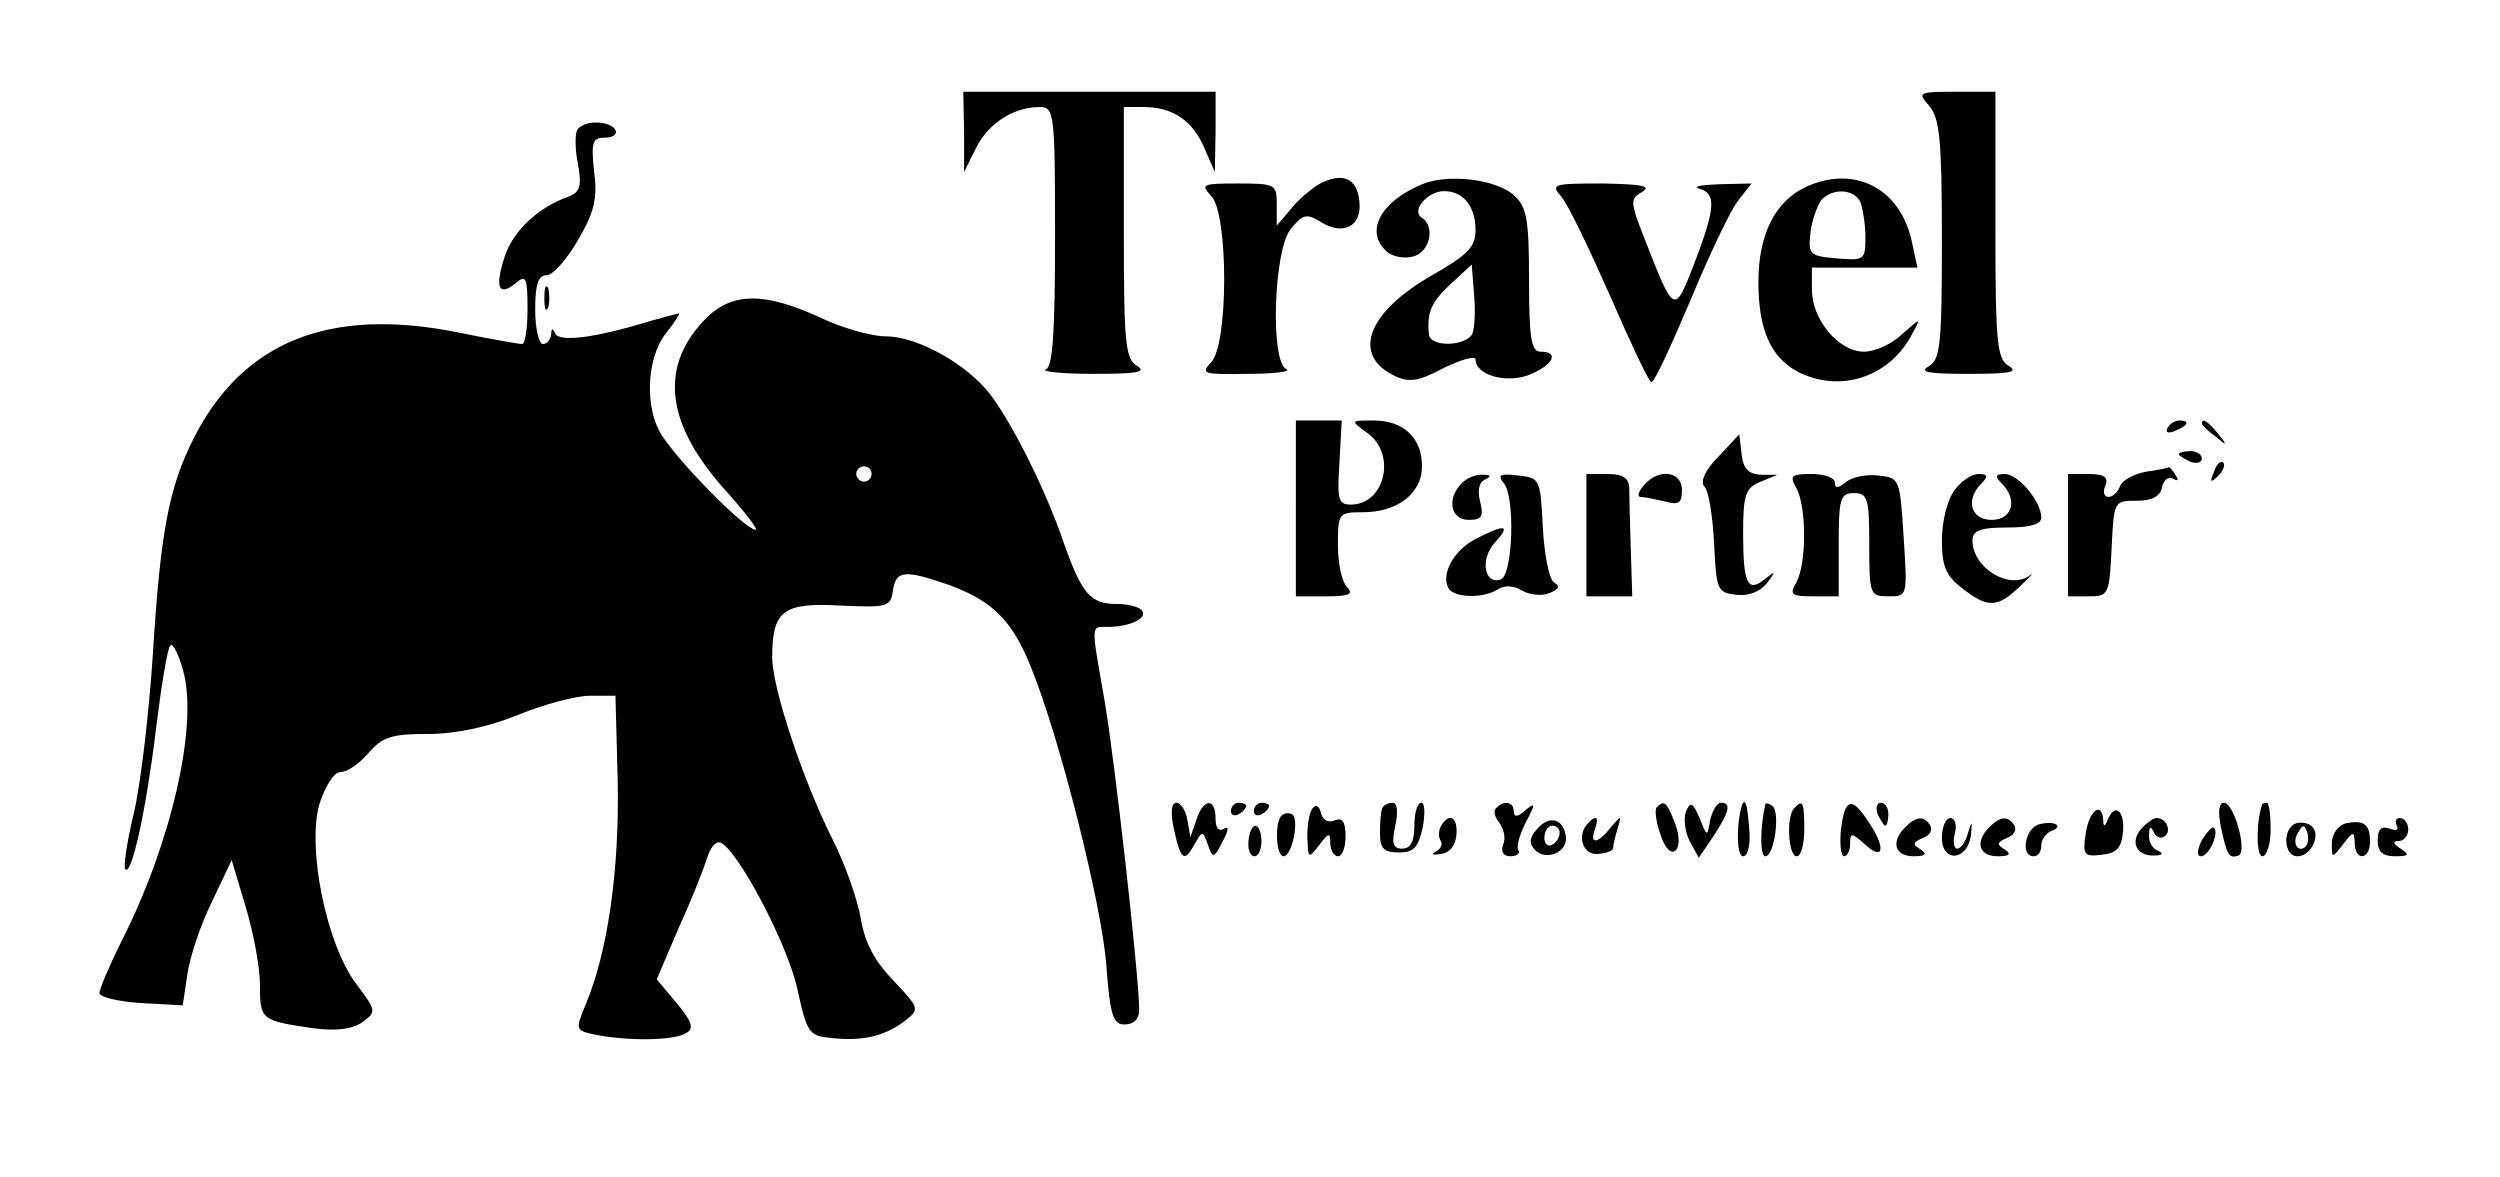 <?xml version="1.0" standalone="no"?>
<!DOCTYPE svg PUBLIC "-//W3C//DTD SVG 20010904//EN"
 "http://www.w3.org/TR/2001/REC-SVG-20010904/DTD/svg10.dtd">
<svg version="1.0" xmlns="http://www.w3.org/2000/svg"
 width="327pt" height="154pt" viewBox="0 0 327 154"
 preserveAspectRatio="xMidYMid meet">

<g transform="translate(0,154) scale(0.1,-0.1)"
fill="#000000" stroke="none">
<path d="M1261 1368 l0 -53 16 32 c16 32 49 53 83 53 19 0 20 -8 20 -169 0
-126 -3 -171 -12 -174 -7 -3 21 -6 62 -6 56 0 70 2 58 10 -16 9 -18 28 -18
174 l0 165 26 0 c38 0 64 -18 79 -53 l14 -32 1 53 0 52 -165 0 -165 0 1 -52z"/>
<path d="M2523 1402 c14 -16 17 -43 17 -175 0 -138 -2 -157 -17 -166 -14 -8 0
-10 52 -10 52 0 66 2 53 10 -16 9 -18 29 -18 184 l0 175 -52 0 c-49 0 -50 -1
-35 -18z"/>
<path d="M755 1370 c-3 -5 -3 -25 1 -45 5 -28 3 -36 -12 -42 -40 -14 -73 -45
-84 -79 -13 -40 -8 -53 15 -34 13 11 15 7 15 -34 0 -25 -3 -46 -7 -46 -5 0
-44 7 -88 16 -165 32 -277 -13 -341 -138 -33 -65 -44 -122 -54 -283 -5 -77
-16 -171 -25 -209 -9 -37 -14 -71 -11 -73 8 -9 27 76 40 183 7 57 15 107 19
110 3 3 11 -12 17 -35 19 -71 -16 -224 -81 -352 -16 -32 -29 -63 -29 -68 0 -5
24 -11 54 -13 l55 -3 6 40 c3 22 17 65 32 95 l26 55 18 -60 c10 -33 19 -79 19
-103 0 -46 1 -47 70 -57 31 -4 51 -1 64 8 19 14 18 15 -8 50 -39 51 -65 179
-48 236 8 24 19 41 27 41 9 0 25 11 37 25 18 21 30 25 78 25 37 0 78 9 118 25
34 14 76 25 94 25 l33 0 3 -114 c2 -115 -13 -221 -42 -290 -14 -34 -14 -34 16
-40 43 -8 101 -7 116 3 10 6 7 15 -13 39 l-26 31 29 68 c17 37 33 78 37 91 4
13 11 22 17 20 22 -8 88 -132 101 -192 13 -59 15 -61 47 -64 39 -4 68 3 94 23
19 15 19 16 -16 53 -25 26 -37 50 -42 80 -4 24 -20 70 -36 102 -39 77 -80 200
-80 240 0 61 14 72 88 68 63 -3 67 -2 70 20 4 26 15 27 73 7 57 -21 83 -46
108 -109 37 -91 92 -309 98 -388 5 -67 9 -78 24 -78 12 0 19 7 19 19 0 44 -32
327 -45 403 -18 104 -19 98 4 98 28 0 52 11 45 21 -3 5 -18 9 -33 9 -35 0 -46
13 -70 81 -22 65 -65 152 -95 192 -29 39 -95 77 -137 77 -19 0 -58 11 -87 25
-74 34 -117 33 -152 -5 -59 -63 -48 -138 33 -226 28 -32 43 -52 32 -46 -23 12
-95 86 -119 122 -23 35 -21 101 5 134 11 14 19 26 17 26 -2 0 -19 -5 -38 -10
-71 -22 -119 -28 -124 -16 -3 7 -5 7 -5 -1 -1 -7 -5 -13 -11 -13 -5 0 -10 20
-10 45 0 33 4 45 15 45 8 0 26 20 41 46 21 36 26 54 21 90 -4 39 -2 44 15 44
10 0 16 5 13 10 -8 13 -42 13 -50 0z m385 -450 c0 -5 -4 -10 -10 -10 -5 0 -10
5 -10 10 0 6 5 10 10 10 6 0 10 -4 10 -10z"/>
<path d="M1725 1299 c-11 -7 -28 -21 -37 -33 l-18 -21 0 28 c0 26 -2 27 -51
27 -46 0 -49 -1 -35 -16 23 -22 23 -196 0 -218 -14 -15 -10 -16 48 -15 35 0
57 3 51 6 -22 8 -17 156 5 183 16 20 21 21 39 10 30 -19 55 -6 51 27 -3 31
-23 38 -53 22z"/>
<path d="M1860 1299 c-55 -23 -76 -63 -45 -89 8 -6 23 -9 35 -5 21 7 27 39 10
50 -15 9 7 35 29 35 25 0 41 -20 41 -51 0 -22 -10 -32 -55 -58 -87 -49 -108
-106 -50 -133 19 -9 32 -6 64 11 23 11 41 16 41 11 0 -21 41 -32 71 -20 31 13
39 30 14 30 -12 0 -15 17 -15 93 0 80 -3 96 -19 111 -24 22 -87 29 -121 15z
m66 -195 c-7 -17 -56 -19 -57 -1 -3 29 4 43 29 66 l27 25 3 -38 c2 -21 1 -44
-2 -52z"/>
<path d="M2363 1296 c-41 -19 -63 -62 -63 -125 0 -62 16 -98 51 -117 56 -29
121 -7 150 49 12 22 12 22 -13 0 -13 -13 -36 -23 -50 -23 -33 0 -68 42 -68 81
l0 29 69 0 69 0 -8 37 c-16 67 -74 97 -137 69z m71 -22 c3 -9 6 -29 6 -45 0
-29 -2 -30 -37 -27 -36 3 -38 5 -35 33 2 17 9 36 14 43 15 17 45 15 52 -4z"/>
<path d="M2042 1283 c9 -10 37 -69 64 -130 27 -62 51 -113 54 -113 4 0 26 48
51 107 24 58 52 117 62 130 l18 23 -43 -1 c-24 -1 -35 -3 -25 -6 22 -6 21 -25
-7 -98 -26 -67 -26 -67 -65 33 -19 48 -19 52 -3 61 13 8 -1 10 -52 11 -65 0
-68 -1 -54 -17z"/>
<path d="M712 1150 c0 -14 2 -19 5 -12 2 6 2 18 0 25 -3 6 -5 1 -5 -13z"/>
<path d="M1695 875 l0 -115 40 0 c30 0 36 3 27 12 -7 7 -12 31 -12 55 0 42 1
43 33 43 45 0 77 25 77 60 0 37 -24 60 -63 60 -31 0 -31 0 -9 -16 39 -27 24
-94 -21 -94 -17 0 -18 7 -15 55 l3 55 -30 0 -30 0 0 -115z"/>
<path d="M2835 980 c-3 -6 1 -7 9 -4 18 7 21 14 7 14 -6 0 -13 -4 -16 -10z"/>
<path d="M2880 986 c0 -2 8 -10 18 -17 15 -13 16 -12 3 4 -13 16 -21 21 -21
13z"/>
<path d="M2248 943 c-18 -18 -24 -33 -19 -39 6 -5 11 -38 13 -74 3 -62 4 -65
29 -68 16 -2 31 4 40 15 12 16 12 17 -2 6 -23 -19 -29 -7 -29 59 0 51 3 60 23
68 l22 9 -22 0 c-16 1 -23 8 -25 27 l-3 26 -27 -29z"/>
<path d="M2850 946 c0 -2 7 -6 15 -10 8 -3 15 -1 15 4 0 6 -7 10 -15 10 -8 0
-15 -2 -15 -4z"/>
<path d="M2896 923 c-6 -14 -5 -15 5 -6 7 7 10 15 7 18 -3 3 -9 -2 -12 -12z"/>
<path d="M2807 923 c-16 -3 -31 -11 -34 -19 -3 -8 -10 -14 -15 -14 -6 0 -8 7
-4 15 4 11 -2 15 -22 15 l-27 0 0 -80 0 -80 27 0 c26 0 27 2 30 63 3 62 3 62
33 62 20 0 31 6 33 18 2 9 8 14 14 11 7 -4 8 -2 4 4 -4 7 -8 11 -9 11 -1 -1
-15 -4 -30 -6z"/>
<path d="M1912 908 c-20 -20 -15 -48 9 -48 17 0 20 4 15 24 -4 15 -1 26 7 29
8 4 7 6 -3 6 -9 1 -21 -4 -28 -11z"/>
<path d="M1967 908 c15 -18 12 -120 -4 -126 -22 -7 -27 27 -8 48 22 24 14 25
-25 5 -29 -15 -46 -47 -35 -65 8 -12 45 -13 64 -1 9 6 21 5 31 -1 10 -6 26 -8
36 -4 13 5 15 9 7 14 -7 4 -13 37 -15 72 -3 64 -4 65 -32 68 -24 3 -28 1 -19
-10z"/>
<path d="M2075 840 l0 -80 30 0 30 0 -2 63 c-1 34 -2 70 -2 80 -1 12 -9 17
-28 17 l-28 0 0 -80z"/>
<path d="M2150 905 c-7 -8 -9 -15 -4 -15 5 0 19 -3 32 -6 18 -5 22 -2 22 15 0
25 -31 29 -50 6z"/>
<path d="M2350 901 c13 -25 13 -97 0 -122 -10 -17 -7 -19 22 -19 l33 0 0 67
c0 61 2 68 20 68 18 0 20 -7 20 -68 0 -65 1 -67 25 -67 25 0 25 0 20 77 -5 77
-5 78 -33 81 -16 2 -35 -2 -43 -9 -10 -8 -14 -8 -14 0 0 6 -14 11 -30 11 -27
0 -30 -2 -20 -19z"/>
<path d="M2556 898 c-9 -12 -16 -41 -16 -64 0 -34 5 -47 26 -63 34 -27 47 -26
76 2 13 12 19 19 14 15 -27 -21 -76 9 -76 45 0 13 10 17 45 17 30 0 45 4 45
13 0 21 -30 57 -48 57 -12 0 -13 -3 -4 -12 22 -22 14 -48 -13 -48 -27 0 -35
26 -13 48 9 9 8 12 -4 12 -9 0 -24 -10 -32 -22z"/>
<path d="M1535 458 c9 -43 14 -47 27 -23 11 19 11 19 18 0 6 -18 8 -18 19 4 8
15 9 21 2 17 -7 -4 -11 1 -11 13 0 28 -16 27 -25 -1 l-8 -23 -4 23 c-2 12 -9
22 -14 22 -7 0 -8 -13 -4 -32z"/>
<path d="M1610 479 c0 -5 5 -7 10 -4 6 3 10 8 10 11 0 2 -4 4 -10 4 -5 0 -10
-5 -10 -11z"/>
<path d="M1640 479 c0 -5 5 -7 10 -4 6 3 10 8 10 11 0 2 -4 4 -10 4 -5 0 -10
-5 -10 -11z"/>
<path d="M1718 484 c-5 -4 -8 -21 -8 -38 1 -29 1 -30 15 -12 13 17 15 18 15 3
0 -9 5 -17 10 -17 6 0 10 12 10 26 0 19 -4 25 -14 21 -9 -4 -16 1 -18 9 -2 9
-6 12 -10 8z"/>
<path d="M1808 483 c-2 -5 -3 -19 -3 -33 0 -20 5 -25 25 -25 19 0 25 6 31 33
3 17 3 32 -2 32 -5 0 -9 -13 -9 -30 0 -21 -5 -30 -16 -30 -12 0 -14 7 -9 30 4
18 3 30 -4 30 -5 0 -11 -3 -13 -7z"/>
<path d="M1957 483 c-4 -3 -2 -12 4 -19 6 -8 9 -21 5 -29 -3 -9 0 -15 10 -15
8 0 13 4 10 8 -3 5 2 21 10 37 13 24 12 26 -1 15 -10 -9 -15 -9 -15 -1 0 12
-13 15 -23 4z"/>
<path d="M2167 484 c-3 -3 -1 -19 5 -36 6 -18 14 -26 20 -20 5 5 5 19 -1 35
-11 28 -14 31 -24 21z"/>
<path d="M2205 478 c-3 -9 -1 -26 5 -38 l12 -22 19 28 c21 32 24 44 10 44 -5
0 -11 -10 -14 -22 -4 -23 -4 -23 -14 2 -9 21 -12 22 -18 8z"/>
<path d="M2279 488 c-8 -23 -8 -68 1 -68 6 0 10 15 8 35 -2 30 -5 42 -9 33z"/>
<path d="M2309 488 c-7 -32 -7 -68 0 -68 12 0 20 59 9 66 -4 3 -8 4 -9 2z"/>
<path d="M2347 483 c-11 -10 -8 -63 3 -63 6 0 10 16 10 35 0 36 -2 40 -13 28z"/>
<path d="M2408 455 c-2 -19 0 -35 4 -35 4 0 8 7 8 17 0 14 2 14 20 -2 24 -22
27 -4 4 30 -22 34 -31 31 -36 -10z"/>
<path d="M2456 475 c4 -8 8 -15 10 -15 2 0 4 7 4 15 0 8 -4 15 -10 15 -5 0 -7
-7 -4 -15z"/>
<path d="M2905 458 c8 -38 11 -41 23 -37 12 5 -6 69 -19 69 -7 0 -8 -12 -4
-32z"/>
<path d="M2959 488 c-8 -22 -8 -68 0 -68 6 0 11 16 11 35 0 19 -2 35 -5 35 -3
0 -5 -1 -6 -2z"/>
<path d="M1676 473 c-9 -10 -7 -53 3 -53 11 0 21 49 11 55 -4 2 -10 2 -14 -2z"/>
<path d="M2728 449 c-4 -27 -2 -30 21 -27 20 2 26 9 28 31 2 27 -11 37 -20 15
-4 -10 -6 -10 -6 0 -2 25 -19 11 -23 -19z"/>
<path d="M1885 460 c-3 -5 -4 -14 -1 -19 4 -5 0 -12 -6 -15 -7 -3 -4 -5 6 -3
12 1 20 11 21 25 2 23 -9 30 -20 12z"/>
<path d="M2010 455 c-10 -11 -10 -19 -2 -27 15 -15 44 -2 40 19 -4 23 -22 27
-38 8z m30 -4 c0 -6 -4 -13 -10 -16 -5 -3 -10 1 -10 9 0 9 5 16 10 16 6 0 10
-4 10 -9z"/>
<path d="M2077 463 c-15 -15 -7 -42 13 -40 11 1 20 4 20 8 0 4 3 16 6 26 5 17
5 17 -9 1 -17 -22 -28 -23 -21 -3 6 16 2 20 -9 8z"/>
<path d="M2492 458 c-19 -19 -14 -38 11 -38 16 0 18 3 9 9 -11 7 -10 9 3 15 9
3 13 10 10 16 -8 13 -18 13 -33 -2z"/>
<path d="M2540 444 c0 -33 34 -30 38 4 2 19 1 19 -4 2 -3 -11 -9 -20 -14 -20
-4 0 -6 9 -3 20 3 11 0 20 -6 20 -6 0 -11 -12 -11 -26z"/>
<path d="M2602 458 c-19 -19 -14 -38 11 -38 16 0 18 3 9 9 -11 7 -10 9 3 15 9
3 13 10 10 16 -8 13 -18 13 -33 -2z"/>
<path d="M2668 462 c-19 -4 -26 -42 -8 -42 6 0 10 6 10 14 0 8 6 16 13 19 17
6 5 14 -15 9z"/>
<path d="M2800 455 c-14 -17 -5 -35 18 -34 11 0 12 3 5 6 -7 2 -13 12 -12 21
0 11 2 12 6 4 2 -6 9 -10 14 -6 10 6 3 24 -10 24 -5 0 -14 -7 -21 -15z"/>
<path d="M3003 463 c-18 -7 -16 -43 2 -43 18 0 31 28 19 39 -5 5 -15 6 -21 4z
m13 -30 c-10 -10 -19 5 -10 18 6 11 8 11 12 0 2 -7 1 -15 -2 -18z"/>
<path d="M3068 463 c-10 -3 -18 -14 -18 -26 0 -20 0 -20 15 -1 13 17 14 17 15
2 0 -25 20 -23 20 1 0 23 -8 29 -32 24z"/>
<path d="M3135 460 c3 -6 -1 -7 -9 -4 -11 4 -16 0 -16 -15 0 -15 6 -21 23 -21
18 0 19 2 7 10 -10 6 -11 10 -2 10 6 0 12 7 12 15 0 8 -5 15 -11 15 -5 0 -7
-4 -4 -10z"/>
<path d="M1633 440 c-1 -11 2 -20 8 -20 5 0 9 9 9 20 0 11 -4 20 -8 20 -4 0
-8 -9 -9 -20z"/>
<path d="M2880 441 c-6 -12 -7 -21 -1 -21 10 0 24 30 17 37 -2 3 -9 -5 -16
-16z"/>
</g>
</svg>
